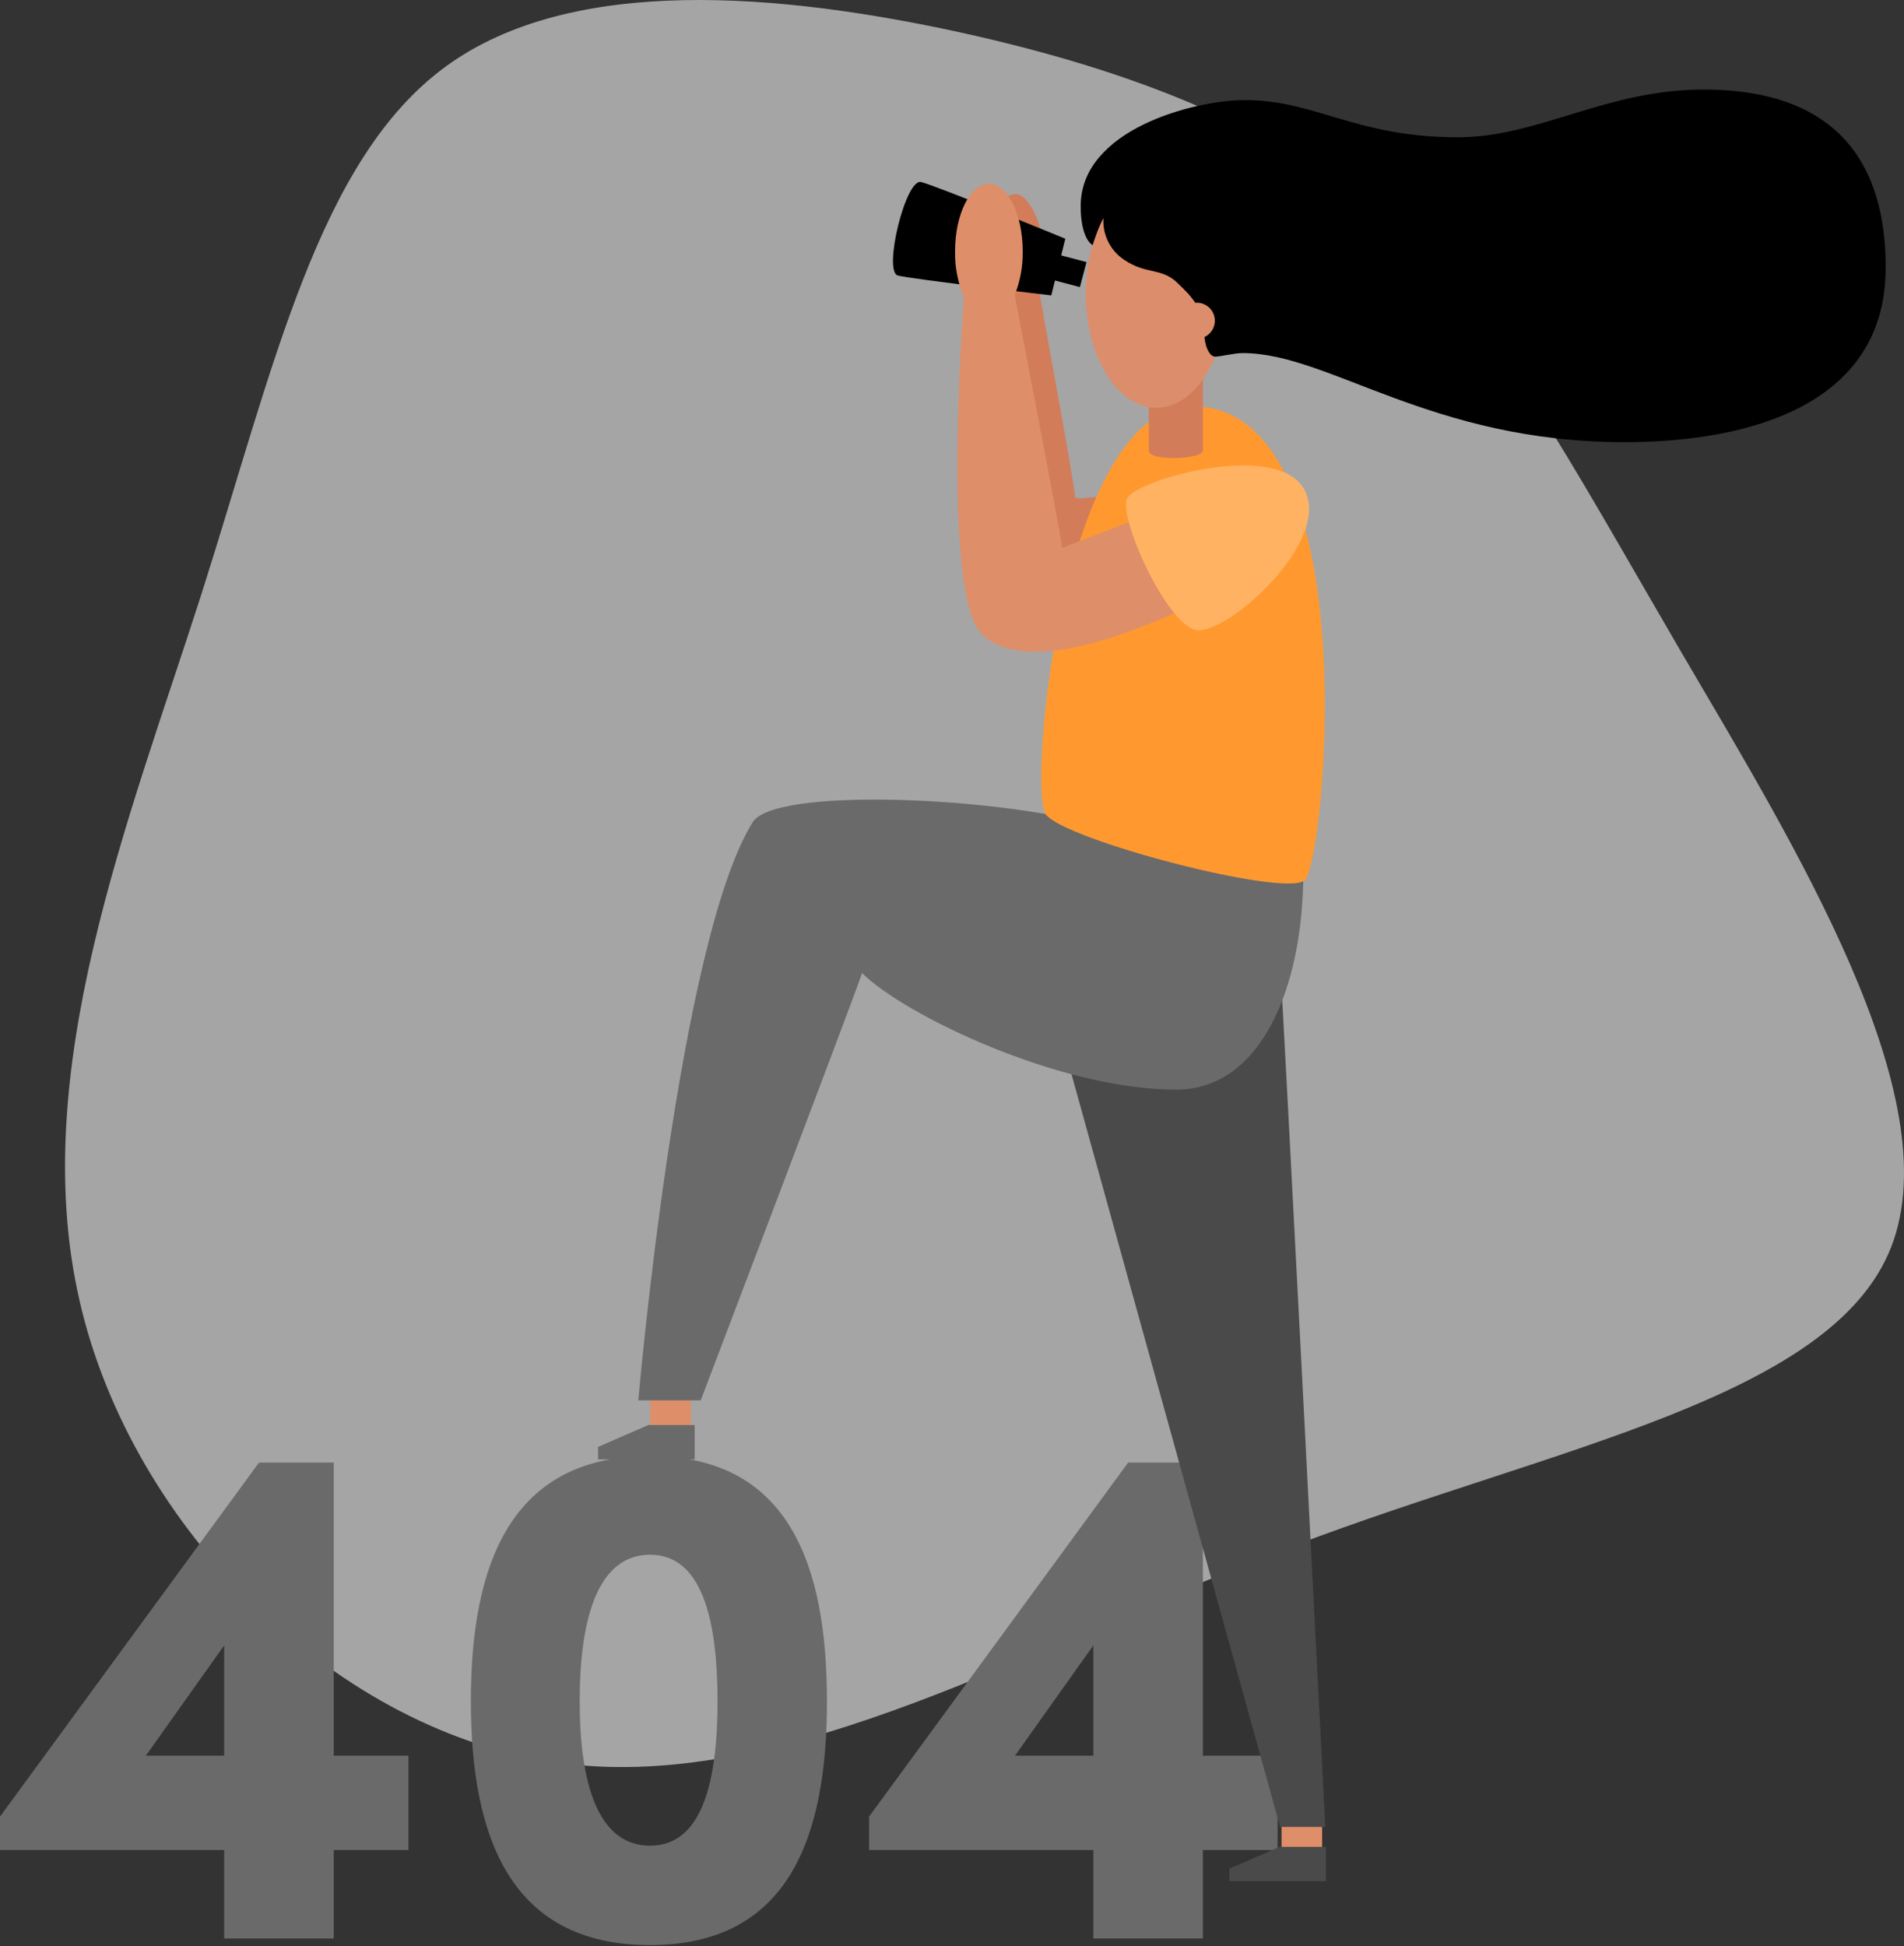 <svg width="500" height="511" viewBox="0 0 500 511" fill="none" xmlns="http://www.w3.org/2000/svg">
<rect x="0" y="0" width="500" height="511" fill="#333333" stroke="none"/>
<path opacity="0.6" d="M364.984 59.344C393.199 84.695 411.664 120.066 441.309 170.906C471.091 221.746 512.16 288.049 496.585 327.578C481.011 367.106 408.517 379.847 340.067 405.769C271.617 431.691 207.174 470.642 147.891 463.049C88.608 455.456 34.485 401.33 20.873 341.466C7.123 281.459 33.758 215.727 52.944 155.863C71.992 96.007 83.592 41.993 116.955 17.539C150.317 -6.915 205.456 -1.661 252.142 8.503C298.823 18.793 336.769 33.999 364.984 59.344Z" fill="#F1F1F1"/>
<path d="M107.267 485.798H87.642V509.042H58.869V485.798H0V477.019L68.017 384.055H87.642V461.03H107.267V485.798ZM58.869 461.03V432.067L38.297 461.03H58.869Z" fill="#6A6A6A"/>
<path d="M123.651 446.74C123.651 410.729 134.128 382.337 170.676 382.337C207.042 382.337 217.162 410.729 217.162 446.74C217.162 482.562 207.067 510.76 170.676 510.76C134.128 510.76 123.651 482.562 123.651 446.74ZM188.427 446.74C188.427 425.019 184.232 408.252 170.707 408.252C156.989 408.252 152.23 425.019 152.23 446.74C152.23 468.266 156.989 484.656 170.707 484.656C184.232 484.682 188.427 468.266 188.427 446.74Z" fill="#6A6A6A"/>
<path d="M335.509 485.798H315.883V509.042H287.117V485.798H228.229V477.019L296.258 384.055H315.883V461.03H335.509V485.798ZM287.117 461.03V432.067L266.538 461.03H287.117Z" fill="#6A6A6A"/>
<path d="M336.537 486.375H347.202V477.345H336.537V486.375Z" fill="#DE8E68"/>
<path d="M348.205 484.964V493.993H322.831V490.708L336.029 484.964H348.205Z" fill="#4A4A4A"/>
<path d="M170.758 375.609H181.423V366.579H170.758V375.609Z" fill="#DE8E68"/>
<path d="M182.426 374.198V383.227H157.058V379.948L170.256 374.198H182.426Z" fill="#6A6A6A"/>
<path d="M336.167 253.437C336.706 258.566 348.036 479.728 348.036 479.728H336.167L278.451 271.489L336.167 253.437Z" fill="#4A4A4A"/>
<path d="M342.261 229.07C342.261 259.105 331.22 286.131 308.867 286.131C278.182 286.131 237.558 266.567 226.379 255.525C223.589 263.777 184.012 367.714 184.012 367.714H167.623C167.623 367.714 178.125 246.696 197.813 215.658C204.29 207.03 257.146 209.187 283.85 215.658C310.554 222.129 342.261 229.07 342.261 229.07Z" fill="#6A6A6A"/>
<path d="M263.002 54.07C263.188 53.142 263.709 52.315 264.465 51.746C265.221 51.178 266.16 50.907 267.103 50.985C269.504 51.154 273.429 57.5 273.429 62.635C273.429 67.771 271.981 69.702 272.42 73.433C272.859 77.164 282.358 127.753 282.358 130.838C284.753 131.008 293.324 129.81 293.324 129.81L287.324 153.976H269.855L258.569 56.641L263.002 54.07Z" fill="#D37C59"/>
<path d="M279.756 62.686L276.075 77.559C276.075 77.559 239.765 73.339 235.803 72.361C231.84 71.383 237.809 46.79 241.878 47.794C245.948 48.797 279.756 62.686 279.756 62.686Z" fill="black"/>
<path d="M313.024 106.685C359.473 106.685 348.017 226.694 342.594 231.183C337.17 235.673 279.423 220.524 274.627 213.839C269.83 207.155 278.959 106.685 313.024 106.685Z" fill="#FF992F"/>
<path d="M296.446 137.153C293.894 138.018 278.928 143.856 278.928 143.856C278.677 140.846 267.172 81.152 266.463 77.496C267.915 73.848 268.633 69.948 268.576 66.022C268.576 56.221 264.595 48.264 259.685 48.264C254.776 48.264 250.801 56.221 250.801 66.022C250.731 70.124 251.521 74.195 253.121 77.973C252.569 85.435 247.615 156.284 257.723 166.385C268.382 177.045 294.296 167.432 310.046 160.272C313.419 159.105 308.823 133.804 296.446 137.153Z" fill="#DE8E68"/>
<path d="M285.332 68.83L275.939 66.335L274.197 72.899L283.59 75.393L285.332 68.83Z" fill="black"/>
<path d="M342.625 128.732C349.704 142.476 321.671 167.238 313.915 165.395C306.159 163.551 293.65 135.874 295.989 130.908C298.327 125.941 335.741 115.357 342.625 128.732Z" fill="#FFB262"/>
<path d="M315.871 118.317C315.871 120.643 301.682 121.232 301.682 118.317V91.529H315.871V118.317Z" fill="#D37C59"/>
<path d="M303.651 107.08C313.88 107.08 322.172 93.669 322.172 77.126C322.172 60.584 313.88 47.173 303.651 47.173C293.421 47.173 285.129 60.584 285.129 77.126C285.129 93.669 293.421 107.08 303.651 107.08Z" fill="#DC8E6C"/>
<path d="M289.775 57.281C289.634 59.432 290.068 61.582 291.032 63.511C291.996 65.439 293.456 67.076 295.261 68.254C300.785 72.016 304.723 70.355 308.773 73.897C310.911 76.036 316.147 80.168 316.197 86.551C316.197 91.273 317.746 93.655 319.106 93.655C320.467 93.655 324.053 92.715 326.361 92.715C349.02 92.715 375.63 116.11 426.681 116.11C453.347 116.11 495.193 109.381 495.193 70.217C495.193 49.067 487.582 23.509 447.347 23.509C421.797 23.509 403.896 36.049 382.904 36.049C355.943 36.049 345.547 26.286 326.919 26.286C313.651 26.286 283.793 33.974 283.793 54.114C283.793 61.764 286.189 63.984 286.928 64.379C287.167 63.539 288.628 59.2 289.775 57.281Z" fill="black"/>
<path d="M314.291 88.946C316.902 88.946 319.018 86.829 319.018 84.218C319.018 81.607 316.902 79.49 314.291 79.49C311.68 79.49 309.563 81.607 309.563 84.218C309.563 86.829 311.68 88.946 314.291 88.946Z" fill="#DC8E6C"/>
</svg>
